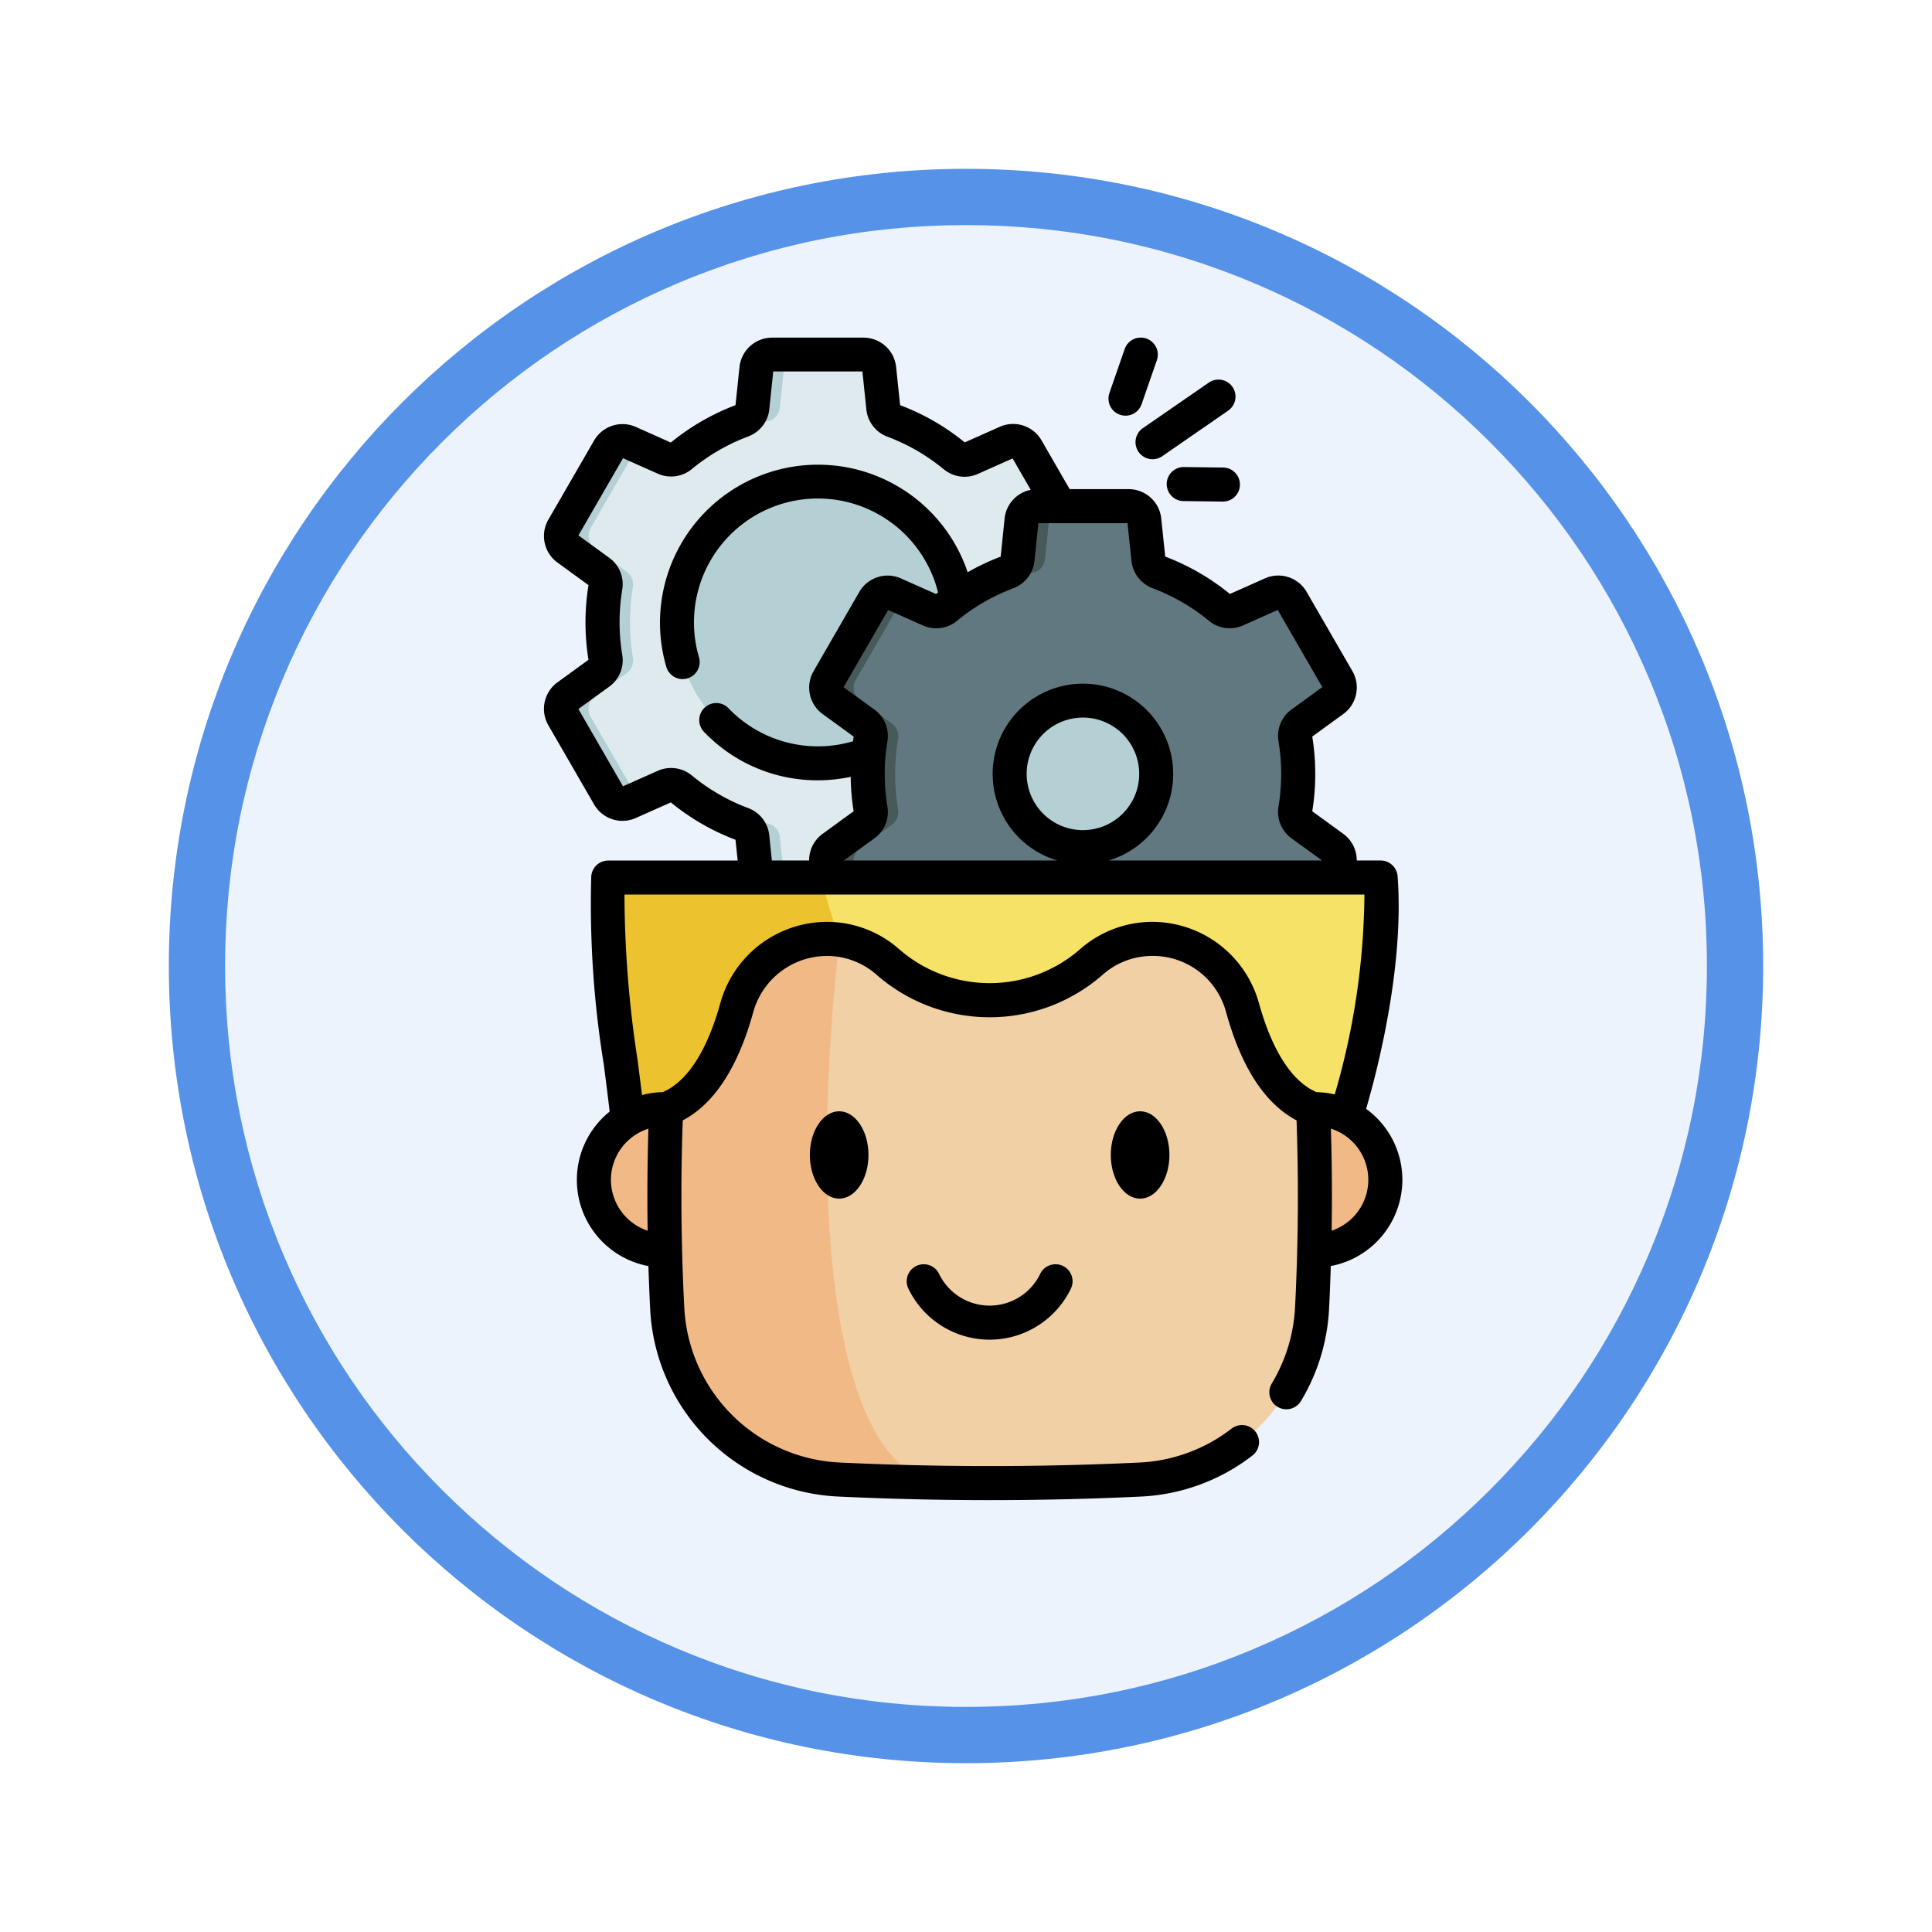 <svg xmlns="http://www.w3.org/2000/svg" xmlns:xlink="http://www.w3.org/1999/xlink" width="103" height="103" viewBox="0 0 103 103">
  <defs>
    <filter id="Trazado_978624" x="0" y="0" width="103" height="103" filterUnits="userSpaceOnUse">
      <feOffset dy="3" input="SourceAlpha"/>
      <feGaussianBlur stdDeviation="3" result="blur"/>
      <feFlood flood-opacity="0.161"/>
      <feComposite operator="in" in2="blur"/>
      <feComposite in="SourceGraphic"/>
    </filter>
  </defs>
  <g id="Grupo_1203109" data-name="Grupo 1203109" transform="translate(-171 -757)">
    <g id="Grupo_1176881" data-name="Grupo 1176881" transform="translate(0 -2109)">
      <g id="Grupo_1175148" data-name="Grupo 1175148" transform="translate(0 1580)">
        <g id="Grupo_1173798" data-name="Grupo 1173798" transform="translate(-3 -3520)">
          <g id="Grupo_1171925" data-name="Grupo 1171925" transform="translate(-22 -2246)">
            <g id="Grupo_1164524" data-name="Grupo 1164524" transform="translate(205 7058)">
              <g id="Grupo_1144123" data-name="Grupo 1144123">
                <g transform="matrix(1, 0, 0, 1, -9, -6)" filter="url(#Trazado_978624)">
                  <g id="Trazado_978624-2" data-name="Trazado 978624" transform="translate(9 6)" fill="#edf3fc">
                    <path d="M 42.5 83.5 C 36.964 83.5 31.595 82.416 26.541 80.279 C 21.659 78.214 17.274 75.257 13.509 71.491 C 9.743 67.726 6.786 63.341 4.721 58.459 C 2.584 53.405 1.5 48.036 1.5 42.5 C 1.5 36.964 2.584 31.595 4.721 26.541 C 6.786 21.659 9.743 17.274 13.509 13.509 C 17.274 9.743 21.659 6.786 26.541 4.721 C 31.595 2.584 36.964 1.5 42.5 1.5 C 48.036 1.5 53.405 2.584 58.459 4.721 C 63.341 6.786 67.726 9.743 71.491 13.509 C 75.257 17.274 78.214 21.659 80.279 26.541 C 82.416 31.595 83.5 36.964 83.5 42.5 C 83.5 48.036 82.416 53.405 80.279 58.459 C 78.214 63.341 75.257 67.726 71.491 71.491 C 67.726 75.257 63.341 78.214 58.459 80.279 C 53.405 82.416 48.036 83.5 42.5 83.5 Z" stroke="none"/>
                    <path d="M 42.5 3 C 37.166 3 31.994 4.044 27.126 6.103 C 22.422 8.092 18.198 10.941 14.569 14.569 C 10.941 18.198 8.092 22.422 6.103 27.126 C 4.044 31.994 3 37.166 3 42.5 C 3 47.834 4.044 53.006 6.103 57.874 C 8.092 62.578 10.941 66.802 14.569 70.431 C 18.198 74.059 22.422 76.908 27.126 78.897 C 31.994 80.956 37.166 82 42.5 82 C 47.834 82 53.006 80.956 57.874 78.897 C 62.578 76.908 66.802 74.059 70.431 70.431 C 74.059 66.802 76.908 62.578 78.897 57.874 C 80.956 53.006 82 47.834 82 42.5 C 82 37.166 80.956 31.994 78.897 27.126 C 76.908 22.422 74.059 18.198 70.431 14.569 C 66.802 10.941 62.578 8.092 57.874 6.103 C 53.006 4.044 47.834 3 42.5 3 M 42.5 0 C 65.972 0 85 19.028 85 42.5 C 85 65.972 65.972 85 42.5 85 C 19.028 85 0 65.972 0 42.5 C 0 19.028 19.028 0 42.5 0 Z" stroke="none" fill="#5692e8"/>
                  </g>
                </g>
              </g>
            </g>
          </g>
        </g>
      </g>
    </g>
    <g id="mente" transform="translate(133.05 775)">
      <path id="Trazado_1041479" data-name="Trazado 1041479" d="M99.631,21.778a11.525,11.525,0,0,0-.155-1.888.839.839,0,0,1,.337-.815l1.682-1.222a.844.844,0,0,0,.235-1.1L99.3,12.534a.844.844,0,0,0-1.074-.349l-1.9.847a.839.839,0,0,1-.875-.116,11.463,11.463,0,0,0-3.268-1.889.838.838,0,0,1-.536-.7l-.217-2.066a.844.844,0,0,0-.839-.756H85.72a.844.844,0,0,0-.839.756l-.217,2.066a.838.838,0,0,1-.536.7,11.463,11.463,0,0,0-3.268,1.889.839.839,0,0,1-.875.116l-1.9-.847a.844.844,0,0,0-1.074.349L74.577,16.75a.844.844,0,0,0,.235,1.1l1.682,1.221a.839.839,0,0,1,.337.815,11.569,11.569,0,0,0,0,3.775.839.839,0,0,1-.337.815L74.812,25.7a.844.844,0,0,0-.235,1.1l2.434,4.216a.844.844,0,0,0,1.074.349l1.9-.847a.839.839,0,0,1,.875.116,11.463,11.463,0,0,0,3.268,1.889.838.838,0,0,1,.536.7l.217,2.066a.844.844,0,0,0,.839.756h4.868a.844.844,0,0,0,.839-.756l.217-2.066a.838.838,0,0,1,.536-.7,11.463,11.463,0,0,0,3.268-1.889.839.839,0,0,1,.875-.116l1.9.847a.844.844,0,0,0,1.074-.349l2.434-4.216a.844.844,0,0,0-.235-1.1l-1.682-1.222a.839.839,0,0,1-.337-.815A11.551,11.551,0,0,0,99.631,21.778Z" transform="translate(-6.604 -6.597)" fill="#dfeaef"/>
      <g id="Grupo_1203108" data-name="Grupo 1203108" transform="translate(67.859 0.909)">
        <path id="Trazado_1041480" data-name="Trazado 1041480" d="M156.366,7.507a.843.843,0,0,0-.839.756l-.217,2.066a.838.838,0,0,1-.536.7,4.059,4.059,0,0,1-1.6.054c.046-.019.091-.036.138-.054a.838.838,0,0,0,.536-.7l.217-2.066a.843.843,0,0,1,.839-.756Z" transform="translate(-143.644 -7.507)" fill="#b4d0d5"/>
        <path id="Trazado_1041481" data-name="Trazado 1041481" d="M78.475,64.472l-2.434-4.216a.844.844,0,0,1,.235-1.1l1.682-1.221a.839.839,0,0,0,.337-.815,11.569,11.569,0,0,1,0-3.775.839.839,0,0,0-.337-.815L76.277,51.3a.844.844,0,0,1-.235-1.1l2.434-4.216a.842.842,0,0,1,.094-.132l-.486-.217a.844.844,0,0,0-1.074.349L74.576,50.2a.844.844,0,0,0,.235,1.1l1.682,1.221a.839.839,0,0,1,.337.815,11.56,11.56,0,0,0,0,3.775.839.839,0,0,1-.337.815l-1.682,1.221a.844.844,0,0,0-.235,1.1l2.434,4.216a.844.844,0,0,0,1.074.349l.486-.217A.857.857,0,0,1,78.475,64.472Z" transform="translate(-74.462 -40.956)" fill="#b4d0d5"/>
        <path id="Trazado_1041482" data-name="Trazado 1041482" d="M156.984,217.081h-1.466a.843.843,0,0,1-.839-.755l-.217-2.067a.839.839,0,0,0-.536-.7l-.053-.02a3.4,3.4,0,0,1,1.519.02.839.839,0,0,1,.536.7l.217,2.067A.843.843,0,0,0,156.984,217.081Z" transform="translate(-144.262 -188.537)" fill="#b4d0d5"/>
        <circle id="Elipse_12583" data-name="Elipse 12583" cx="7.512" cy="7.512" r="7.512" transform="translate(6.178 6.76)" fill="#b4d0d5"/>
      </g>
      <path id="Trazado_1041483" data-name="Trazado 1041483" d="M216.411,88.517a11.524,11.524,0,0,0-.155-1.888.839.839,0,0,1,.337-.815l1.682-1.222a.844.844,0,0,0,.235-1.1l-2.434-4.216A.844.844,0,0,0,215,78.924l-1.9.847a.839.839,0,0,1-.875-.116,11.463,11.463,0,0,0-3.268-1.889.838.838,0,0,1-.536-.7L208.206,75a.844.844,0,0,0-.839-.756H202.5a.844.844,0,0,0-.839.756l-.217,2.066a.838.838,0,0,1-.536.7,11.463,11.463,0,0,0-3.268,1.889.839.839,0,0,1-.875.116l-1.9-.847a.844.844,0,0,0-1.074.349l-2.434,4.216a.844.844,0,0,0,.235,1.1l1.682,1.221a.839.839,0,0,1,.337.815,11.567,11.567,0,0,0,0,3.775.839.839,0,0,1-.337.815l-1.682,1.221a.844.844,0,0,0-.235,1.1l2.434,4.216a.844.844,0,0,0,1.074.349l1.9-.847a.839.839,0,0,1,.875.116,11.463,11.463,0,0,0,3.268,1.889.838.838,0,0,1,.536.7l.217,2.066a.844.844,0,0,0,.839.756h4.868a.844.844,0,0,0,.839-.756l.217-2.066a.838.838,0,0,1,.536-.7,11.463,11.463,0,0,0,3.268-1.889.839.839,0,0,1,.875-.116l1.9.847a.844.844,0,0,0,1.074-.349l2.434-4.216a.844.844,0,0,0-.235-1.1l-1.682-1.222a.839.839,0,0,1-.337-.815A11.521,11.521,0,0,0,216.411,88.517Z" transform="translate(-109.249 -65.258)" fill="#617881"/>
      <path id="Trazado_1041484" data-name="Trazado 1041484" d="M273.147,74.246a.843.843,0,0,0-.839.756l-.217,2.066a.838.838,0,0,1-.536.7,4.059,4.059,0,0,1-1.6.054c.046-.019.091-.036.138-.054a.838.838,0,0,0,.536-.7L270.843,75a.843.843,0,0,1,.839-.756Z" transform="translate(-178.431 -65.259)" fill="#475959"/>
      <path id="Trazado_1041485" data-name="Trazado 1041485" d="M195.256,131.212,192.823,127a.844.844,0,0,1,.235-1.1l1.682-1.221a.839.839,0,0,0,.337-.815,11.567,11.567,0,0,1,0-3.775.839.839,0,0,0-.337-.815l-1.682-1.221a.844.844,0,0,1-.235-1.1l2.434-4.216a.845.845,0,0,1,.094-.132l-.486-.217a.844.844,0,0,0-1.074.349l-2.434,4.216a.844.844,0,0,0,.235,1.1l1.682,1.221a.839.839,0,0,1,.337.815,11.56,11.56,0,0,0,0,3.775.839.839,0,0,1-.337.815l-1.682,1.221a.844.844,0,0,0-.235,1.1l2.434,4.216a.844.844,0,0,0,1.074.349l.486-.217a.854.854,0,0,1-.094-.132Z" transform="translate(-109.249 -98.709)" fill="#475959"/>
      <path id="Trazado_1041486" data-name="Trazado 1041486" d="M273.764,283.821H272.3a.843.843,0,0,1-.839-.755L271.243,281a.839.839,0,0,0-.536-.7l-.053-.02a3.4,3.4,0,0,1,1.519.02.839.839,0,0,1,.536.7l.217,2.067A.843.843,0,0,0,273.764,283.821Z" transform="translate(-179.048 -246.29)" fill="#475959"/>
      <circle id="Elipse_12584" data-name="Elipse 12584" cx="3.905" cy="3.905" r="3.905" transform="translate(91.779 19.354)" fill="#b4d0d5"/>
      <path id="Trazado_1041487" data-name="Trazado 1041487" d="M127.352,347.329h.024a3.768,3.768,0,0,0,0-7.536H92.716a3.768,3.768,0,0,0,0,7.536h.024" transform="translate(-19.336 -298.665)" fill="#f1b986"/>
      <path id="Trazado_1041488" data-name="Trazado 1041488" d="M134.227,250.511l-25.588.11-12.706.053c-.454-4.135-1.308-8.848-1.034-12.9h41.175C136.506,243.517,134.227,250.511,134.227,250.511Z" transform="translate(-24.519 -208.992)" fill="#f6e266"/>
      <path id="Trazado_1041489" data-name="Trazado 1041489" d="M108.64,250.62l-12.706.053c-.454-4.135-1.308-8.848-1.034-12.9h11.336c.279,1.121.634,2.239.988,3.317Z" transform="translate(-24.519 -208.991)" fill="#ecc32e"/>
      <path id="Trazado_1041490" data-name="Trazado 1041490" d="M154.649,278.53q0,2.976-.152,5.953a9.643,9.643,0,0,1-9.185,9.143q-5.2.247-10.409.171h0q-2.8-.039-5.6-.171a9.645,9.645,0,0,1-9.185-9.143q-.271-5.3-.059-10.6h0c1.935-.717,3.085-2.944,3.769-5.421a4.973,4.973,0,0,1,5.474-3.612,4.91,4.91,0,0,1,2.581,1.186,8.237,8.237,0,0,0,10.85,0,4.894,4.894,0,0,1,3.248-1.232,4.966,4.966,0,0,1,4.806,3.657c.682,2.477,1.833,4.7,3.769,5.421Q154.651,276.206,154.649,278.53Z" transform="translate(-46.598 -232.75)" fill="#f1d0a5"/>
      <path id="Trazado_1041491" data-name="Trazado 1041491" d="M134.9,293.8q-2.8-.039-5.6-.171a9.645,9.645,0,0,1-9.185-9.143q-.271-5.3-.059-10.6h0c1.935-.717,3.085-2.944,3.769-5.422a4.973,4.973,0,0,1,5.474-3.612C127.526,280.689,129.3,293.623,134.9,293.8Z" transform="translate(-46.597 -232.75)" fill="#f1b986"/>
      <path id="Trazado_1041492" data-name="Trazado 1041492" d="M233.761,408.455a2.994,2.994,0,0,1-5.41,0,.908.908,0,0,0-1.64.778,4.809,4.809,0,0,0,8.69,0,.908.908,0,0,0-1.64-.778Z" transform="translate(-140.346 -358.56)"/>
      <path id="Trazado_1041493" data-name="Trazado 1041493" d="M112.714,44.9a4.673,4.673,0,0,0-1.933-3.785c.567-1.931,2.044-7.539,1.679-12.4a.908.908,0,0,0-.905-.84h-1.273a1.75,1.75,0,0,0-.721-1.424l-1.651-1.2a12.471,12.471,0,0,0,0-3.983l1.652-1.2a1.748,1.748,0,0,0,.486-2.292l-2.435-4.216a1.747,1.747,0,0,0-2.23-.724l-1.864.83a12.39,12.39,0,0,0-3.448-1.993L99.86,9.648a1.746,1.746,0,0,0-1.741-1.57H94.977l-1.5-2.6a1.75,1.75,0,0,0-2.23-.723l-1.864.83A12.332,12.332,0,0,0,85.937,3.6l-.212-2.029A1.749,1.749,0,0,0,83.983,0H79.116a1.75,1.75,0,0,0-1.742,1.569L77.162,3.6a12.318,12.318,0,0,0-3.447,1.993l-1.865-.831a1.747,1.747,0,0,0-2.228.724L67.186,9.7a1.75,1.75,0,0,0,.488,2.294l1.65,1.2a12.474,12.474,0,0,0,0,3.981l-1.65,1.2a1.748,1.748,0,0,0-.488,2.294l2.434,4.214a1.746,1.746,0,0,0,2.229.726l1.865-.831a12.317,12.317,0,0,0,3.447,1.993l.116,1.107h-6.9a.908.908,0,0,0-.906.847,53.324,53.324,0,0,0,.669,10.029c.112.867.218,1.695.312,2.507a4.672,4.672,0,0,0,2.067,8.237q.036,1.147.093,2.288a10.523,10.523,0,0,0,10.049,10c1.894.088,3.788.146,5.63.173H88.3q1.2.017,2.4.017c2.7,0,5.405-.063,8.063-.19a10.515,10.515,0,0,0,5.931-2.167.908.908,0,1,0-1.105-1.44,8.707,8.707,0,0,1-4.912,1.794c-3.408.162-6.891.219-10.353.171h-.007c-1.821-.026-3.694-.083-5.566-.171a8.713,8.713,0,0,1-8.321-8.282c-.169-3.3-.2-6.648-.08-9.96,1.683-.889,2.946-2.829,3.759-5.777A4.087,4.087,0,0,1,82.58,33a4.026,4.026,0,0,1,2.107.97,9.145,9.145,0,0,0,12.045,0,3.975,3.975,0,0,1,2.651-1.007,4.038,4.038,0,0,1,3.931,2.99c.812,2.948,2.075,4.888,3.759,5.777.047,1.334.071,2.695.071,4.053,0,1.961-.051,3.948-.151,5.908a8.741,8.741,0,0,1-1.228,4.045.908.908,0,1,0,1.556.935,10.56,10.56,0,0,0,1.485-4.887c.039-.759.068-1.524.092-2.288a4.682,4.682,0,0,0,3.816-4.595Zm-14.443-33a1.754,1.754,0,0,0,1.12,1.456,10.576,10.576,0,0,1,3.01,1.74,1.735,1.735,0,0,0,1.821.245l1.848-.823,2.376,4.115-1.636,1.187a1.74,1.74,0,0,0-.7,1.7,10.643,10.643,0,0,1,0,3.478,1.739,1.739,0,0,0,.7,1.7l1.621,1.176H97.055a4.813,4.813,0,1,0-2.742,0H82.938L84.559,26.7a1.734,1.734,0,0,0,.7-1.7,10.749,10.749,0,0,1,0-3.477,1.735,1.735,0,0,0-.7-1.7l-1.636-1.187L85.3,14.519l1.847.823a1.736,1.736,0,0,0,1.823-.244,10.543,10.543,0,0,1,3.011-1.74A1.742,1.742,0,0,0,93.1,11.9l.21-2.008H98.06ZM95.684,26.256a3,3,0,1,1,3-3,3,3,0,0,1-3,3Zm-16.722.277a1.741,1.741,0,0,0-1.122-1.452,10.516,10.516,0,0,1-3.01-1.742,1.74,1.74,0,0,0-1.82-.242l-1.846.822L68.787,19.8l1.637-1.188a1.739,1.739,0,0,0,.7-1.7,10.652,10.652,0,0,1,0-3.48,1.739,1.739,0,0,0-.7-1.7l-1.636-1.188,2.377-4.116,1.846.822a1.741,1.741,0,0,0,1.823-.243,10.514,10.514,0,0,1,3.01-1.74,1.741,1.741,0,0,0,1.12-1.454l.21-2.01h4.753l.21,2.012A1.739,1.739,0,0,0,85.257,5.28a10.532,10.532,0,0,1,3.011,1.742,1.739,1.739,0,0,0,1.819.242l1.848-.823L92.9,8.114a1.745,1.745,0,0,0-1.393,1.534L91.3,11.675a12.317,12.317,0,0,0-1.761.832,8.422,8.422,0,0,0-16.071,5.031.908.908,0,1,0,1.743-.509,6.605,6.605,0,1,1,12.75-3.446c-.036.029-.073.056-.109.086l-1.862-.829a1.746,1.746,0,0,0-2.232.723l-2.433,4.216a1.747,1.747,0,0,0,.488,2.293l1.649,1.2c-.013.082-.023.165-.035.247a6.609,6.609,0,0,1-6.61-1.731.908.908,0,1,0-1.3,1.265A8.35,8.35,0,0,0,81.549,23.6a8.447,8.447,0,0,0,1.754-.185,12.556,12.556,0,0,0,.156,1.836l-1.65,1.2a1.745,1.745,0,0,0-.722,1.424H79.1ZM70.52,44.9a2.866,2.866,0,0,1,2-2.727c-.056,1.808-.07,3.625-.042,5.439A2.864,2.864,0,0,1,70.52,44.9Zm34.544-9.431a5.91,5.91,0,0,0-5.681-4.323A5.844,5.844,0,0,0,95.536,32.6a7.329,7.329,0,0,1-9.653,0,5.837,5.837,0,0,0-3.056-1.4,5.907,5.907,0,0,0-6.471,4.268c-.494,1.792-1.426,4.045-3.073,4.757a4.664,4.664,0,0,0-1.106.155c-.074-.607-.153-1.224-.235-1.862a58.627,58.627,0,0,1-.7-8.828h39.449a38.931,38.931,0,0,1-1.583,10.658,4.663,4.663,0,0,0-.974-.123C106.489,39.51,105.558,37.257,105.065,35.466Zm3.879,12.143c.01-.611.016-1.222.016-1.83,0-1.208-.019-2.418-.056-3.61a2.86,2.86,0,0,1,.04,5.439Z" transform="translate(0 0)"/>
      <path id="Trazado_1041494" data-name="Trazado 1041494" d="M184.064,343.084c0,1.284.7,2.329,1.563,2.329s1.563-1.045,1.563-2.329-.7-2.329-1.563-2.329S184.064,341.8,184.064,343.084Z" transform="translate(-102.939 -299.51)"/>
      <path id="Trazado_1041495" data-name="Trazado 1041495" d="M316.611,343.084c0,1.284.7,2.329,1.563,2.329s1.563-1.045,1.563-2.329-.7-2.329-1.563-2.329S316.611,341.8,316.611,343.084Z" transform="translate(-219.442 -299.51)"/>
      <path id="Trazado_1041496" data-name="Trazado 1041496" d="M316.211,4.11a.907.907,0,0,0,1.155-.56l.813-2.344a.908.908,0,1,0-1.715-.6l-.813,2.344A.908.908,0,0,0,316.211,4.11Z" transform="translate(-218.554 0)"/>
      <path id="Trazado_1041497" data-name="Trazado 1041497" d="M327.682,22.307a.908.908,0,0,0,1.263.231L332.47,20.1a.908.908,0,0,0-1.032-1.494l-3.525,2.434A.908.908,0,0,0,327.682,22.307Z" transform="translate(-229.032 -16.216)"/>
      <path id="Trazado_1041498" data-name="Trazado 1041498" d="M344.077,57l-2.139-.028a.908.908,0,0,0-.023,1.815l2.139.028h.012A.908.908,0,0,0,344.077,57Z" transform="translate(-240.896 -50.074)"/>
    </g>
  </g>
</svg>
